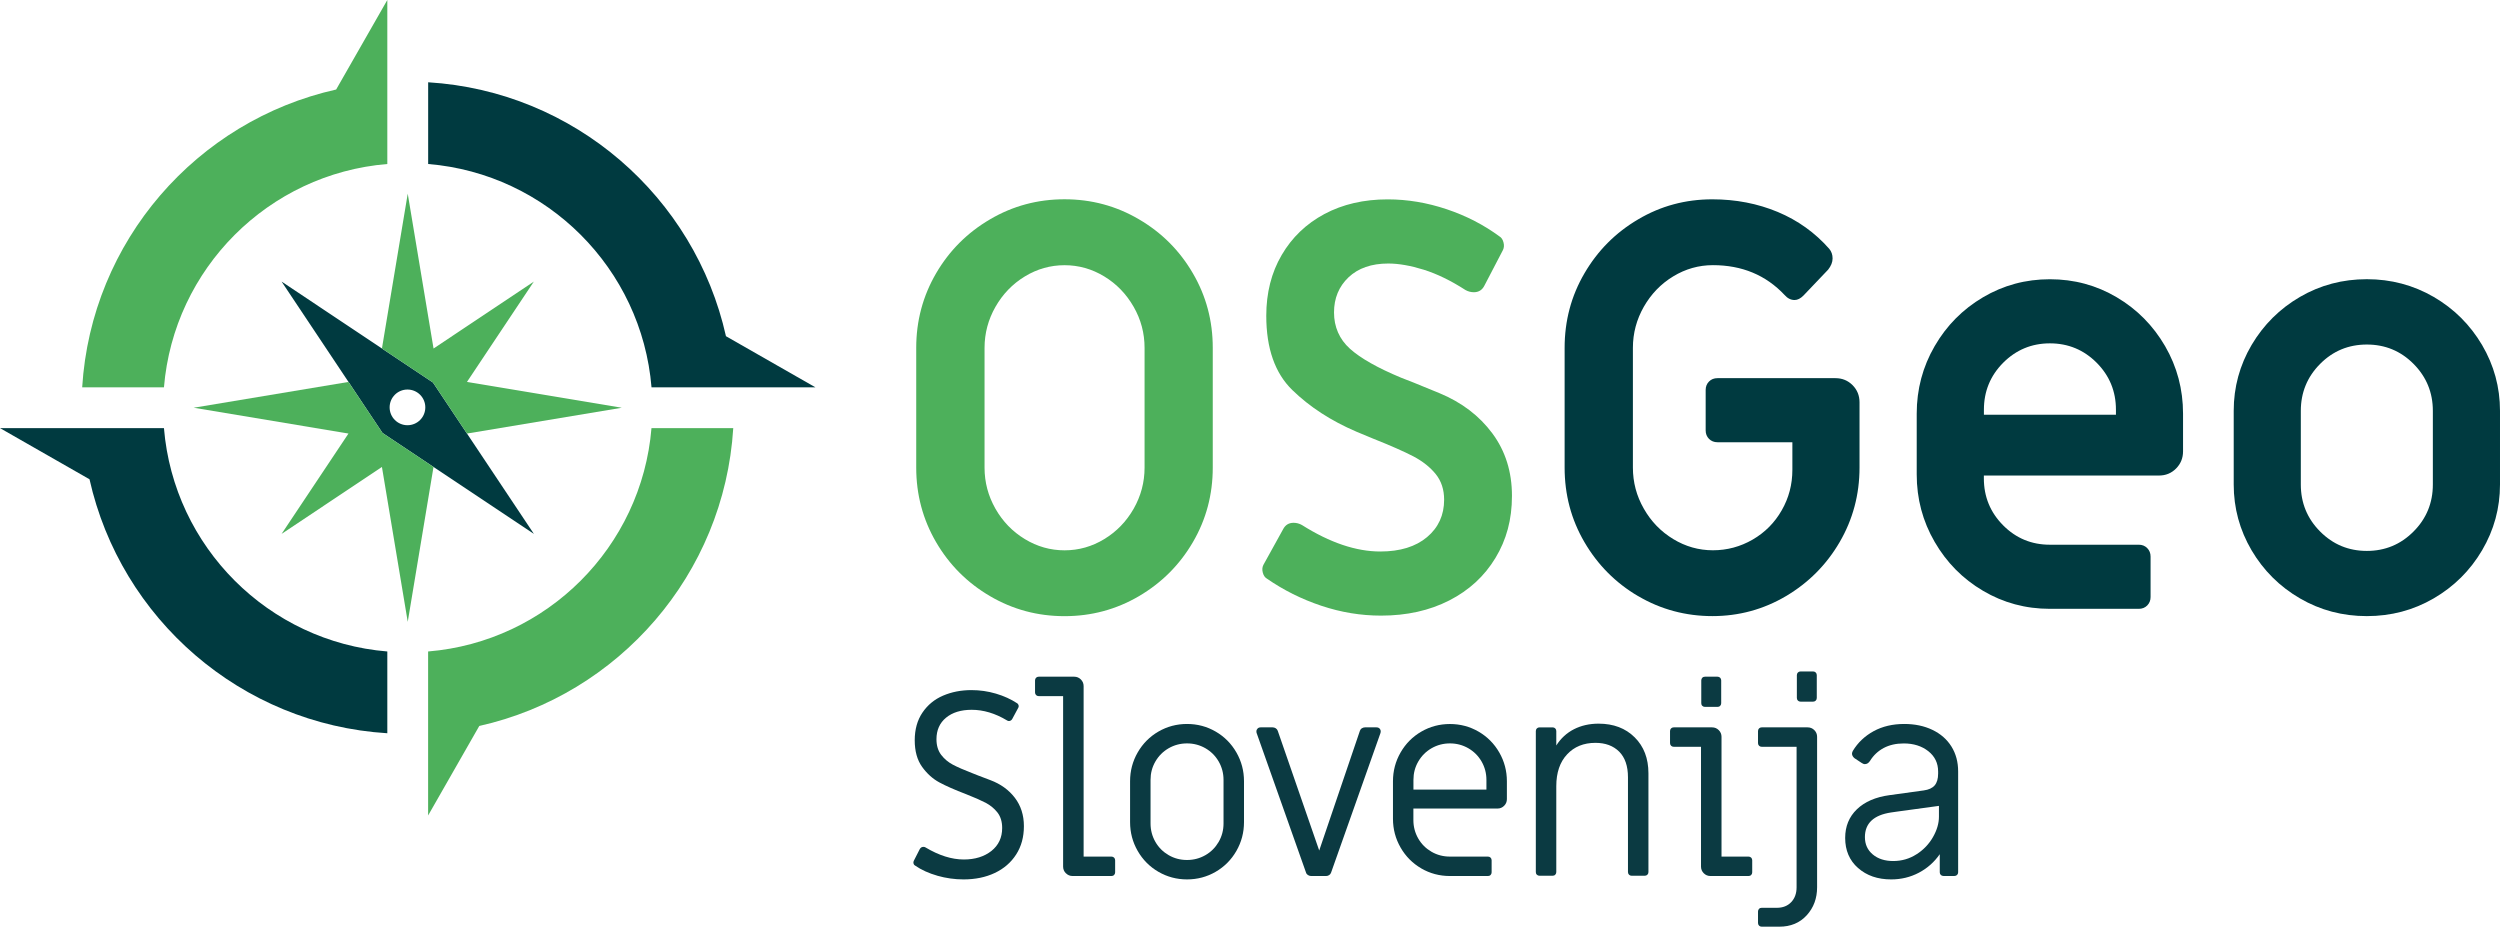<?xml version="1.0" encoding="UTF-8"?>
<svg id="Layer_1" data-name="Layer 1" xmlns="http://www.w3.org/2000/svg" viewBox="0 0 552.13 204.67">
  <defs>
    <style>
      .cls-1 {
        fill: #4db05b;
      }

      .cls-2 {
        fill: #003a40;
      }

      .cls-3 {
        fill: #0b3a42;
      }
    </style>
  </defs>
  <g>
    <path class="cls-3" d="M207.04,193.41c-1.91-.54-3.57-1.3-4.96-2.26-.16-.08-.26-.21-.32-.41-.06-.19-.05-.39.03-.58l1.33-2.61c.19-.35.46-.52.81-.52.19,0,.35.04.46.12,2.98,1.78,5.8,2.67,8.47,2.67,2.47,0,4.5-.63,6.09-1.88,1.58-1.26,2.38-2.95,2.38-5.08,0-1.39-.35-2.53-1.04-3.42-.7-.89-1.57-1.6-2.61-2.15-1.04-.54-2.49-1.18-4.35-1.91-2.44-.93-4.39-1.79-5.86-2.58-1.47-.79-2.75-1.94-3.83-3.45-1.08-1.51-1.62-3.46-1.62-5.86s.57-4.44,1.71-6.12c1.14-1.68,2.66-2.93,4.55-3.74,1.89-.81,3.98-1.22,6.26-1.22,1.86,0,3.66.26,5.42.78,1.76.52,3.31,1.23,4.67,2.12.15.08.26.22.32.44s.03.42-.09.61l-1.28,2.38c-.12.23-.29.39-.52.46-.23.08-.46.04-.7-.12-2.59-1.55-5.18-2.32-7.77-2.32-2.36,0-4.24.58-5.65,1.74-1.41,1.16-2.12,2.75-2.12,4.76,0,1.39.35,2.54,1.04,3.45.7.91,1.56,1.63,2.58,2.17,1.02.54,2.48,1.18,4.38,1.91.35.15,1.65.66,3.92,1.51,2.26.85,4.06,2.15,5.39,3.89s2,3.83,2,6.26-.57,4.49-1.71,6.26c-1.14,1.78-2.72,3.14-4.73,4.09-2.01.95-4.31,1.42-6.9,1.42-1.93,0-3.86-.27-5.77-.81Z"/>
    <path class="cls-3" d="M235.4,192.86c-.41-.41-.61-.9-.61-1.48v-37.64h-5.39c-.23,0-.43-.08-.58-.23-.15-.15-.23-.35-.23-.58v-2.67c0-.23.08-.42.23-.58.15-.15.35-.23.58-.23h7.83c.58,0,1.07.2,1.48.61.41.41.61.9.61,1.48v37.64h6.15c.23,0,.42.08.58.23.15.15.23.35.23.58v2.67c0,.23-.08.43-.23.58-.16.16-.35.23-.58.23h-8.58c-.58,0-1.07-.2-1.48-.61Z"/>
    <path class="cls-3" d="M255.84,192.54c-1.93-1.12-3.46-2.66-4.58-4.61-1.12-1.95-1.68-4.07-1.68-6.35v-9.05c0-2.28.56-4.4,1.68-6.35,1.12-1.95,2.65-3.49,4.58-4.61,1.93-1.12,4.04-1.68,6.32-1.68s4.39.56,6.32,1.68c1.93,1.12,3.46,2.66,4.58,4.61,1.12,1.95,1.68,4.07,1.68,6.35v9.05c0,2.28-.56,4.4-1.68,6.35-1.12,1.95-2.65,3.49-4.58,4.61-1.93,1.12-4.04,1.68-6.32,1.68s-4.39-.56-6.32-1.68ZM266.22,188.86c1.24-.71,2.21-1.69,2.93-2.93.71-1.24,1.07-2.59,1.07-4.06v-9.63c0-1.47-.36-2.82-1.07-4.06-.72-1.24-1.69-2.21-2.93-2.93-1.24-.71-2.59-1.07-4.06-1.07s-2.82.36-4.06,1.07c-1.24.72-2.21,1.69-2.93,2.93-.72,1.24-1.07,2.59-1.07,4.06v9.63c0,1.47.36,2.82,1.07,4.06.71,1.24,1.69,2.21,2.93,2.93,1.24.72,2.59,1.07,4.06,1.07s2.82-.36,4.06-1.07Z"/>
    <path class="cls-3" d="M288.87,193.27c-.21-.13-.36-.32-.43-.55l-10.9-30.8c-.04-.08-.06-.21-.06-.41,0-.23.09-.43.26-.61.17-.17.4-.26.67-.26h2.67c.23,0,.45.07.67.2.21.14.36.32.44.55l9.16,26.45,8.99-26.45c.08-.23.22-.42.44-.55.21-.13.43-.2.67-.2h2.55c.35,0,.61.13.78.38.17.25.2.55.09.9l-10.9,30.8c-.08.23-.22.42-.43.55-.21.14-.44.2-.67.2h-3.31c-.23,0-.46-.07-.67-.2Z"/>
    <path class="cls-3" d="M313.9,191.79c-1.93-1.12-3.46-2.66-4.58-4.61-1.12-1.95-1.68-4.07-1.68-6.35v-8.29c0-2.28.56-4.4,1.68-6.35,1.12-1.95,2.65-3.49,4.58-4.61,1.93-1.12,4.04-1.68,6.32-1.68s4.39.56,6.32,1.68c1.93,1.12,3.46,2.66,4.58,4.61,1.12,1.95,1.68,4.07,1.68,6.35v3.94c0,.58-.2,1.07-.61,1.48-.41.41-.9.61-1.48.61h-18.56v2.55c0,1.47.36,2.82,1.07,4.06.71,1.24,1.69,2.21,2.93,2.93,1.24.72,2.59,1.07,4.06,1.07h8.41c.23,0,.43.08.58.23s.23.35.23.58v2.67c0,.23-.08.43-.23.58-.15.16-.35.23-.58.23h-8.41c-2.28,0-4.39-.56-6.32-1.68ZM328.28,174.39v-2.15c0-1.47-.36-2.82-1.07-4.06-.72-1.24-1.69-2.21-2.93-2.93-1.24-.71-2.59-1.07-4.06-1.07s-2.82.36-4.06,1.07c-1.24.72-2.21,1.69-2.93,2.93-.72,1.24-1.07,2.59-1.07,4.06v2.15h16.12Z"/>
    <path class="cls-3" d="M339.42,193.18c-.16-.15-.23-.35-.23-.58v-31.15c0-.23.08-.43.23-.58.15-.15.35-.23.58-.23h2.9c.23,0,.43.08.58.23s.23.35.23.58v3.19c1-1.58,2.31-2.78,3.92-3.6,1.6-.81,3.41-1.22,5.42-1.22,3.29,0,5.95,1.01,7.97,3.02,2.03,2.01,3.04,4.66,3.04,7.95v21.81c0,.23-.08.43-.23.58s-.35.23-.58.23h-2.9c-.23,0-.43-.08-.58-.23-.15-.15-.23-.35-.23-.58v-20.94c0-2.47-.65-4.36-1.94-5.66-1.3-1.29-3.04-1.94-5.25-1.94-2.59,0-4.68.85-6.26,2.55-1.59,1.7-2.38,4.04-2.38,7.02v18.97c0,.23-.08.43-.23.58-.15.16-.35.23-.58.23h-2.9c-.23,0-.43-.08-.58-.23Z"/>
    <path class="cls-3" d="M376.28,192.86c-.41-.41-.61-.9-.61-1.48v-26.45h-6.03c-.23,0-.43-.08-.58-.23s-.23-.35-.23-.58v-2.67c0-.23.08-.43.23-.58s.35-.23.58-.23h8.47c.58,0,1.07.2,1.48.61.41.41.61.9.61,1.48v26.45h5.97c.23,0,.42.08.58.23.15.15.23.35.23.58v2.67c0,.23-.08.43-.23.58-.16.16-.35.23-.58.23h-8.41c-.58,0-1.07-.2-1.48-.61ZM375.96,155.89c-.16-.15-.23-.35-.23-.58v-5.05c0-.23.08-.42.23-.58s.35-.23.58-.23h2.78c.23,0,.42.08.58.23.15.16.23.35.23.58v5.05c0,.23-.08.43-.23.58-.16.16-.35.23-.58.23h-2.78c-.23,0-.43-.08-.58-.23Z"/>
    <path class="cls-3" d="M388.49,204.43c-.15-.16-.23-.35-.23-.58v-2.55c0-.23.08-.43.23-.58.15-.16.35-.23.58-.23h3.36c1.31,0,2.37-.42,3.16-1.25.79-.83,1.19-1.92,1.19-3.28v-31.03h-7.71c-.23,0-.43-.08-.58-.23s-.23-.35-.23-.58v-2.67c0-.23.08-.43.23-.58s.35-.23.58-.23h10.15c.58,0,1.07.2,1.48.61.41.41.61.9.61,1.48v33.23c0,2.44-.76,4.5-2.29,6.18-1.53,1.68-3.55,2.52-6.06,2.52h-3.89c-.23,0-.43-.08-.58-.23ZM397.07,154.73c-.15-.15-.23-.35-.23-.58v-5.05c0-.23.08-.42.23-.58.15-.15.35-.23.58-.23h2.78c.23,0,.42.08.58.23.15.16.23.35.23.58v5.05c0,.23-.08.43-.23.58s-.35.23-.58.23h-2.78c-.23,0-.43-.08-.58-.23Z"/>
    <path class="cls-3" d="M410.35,191.7c-1.9-1.68-2.84-3.9-2.84-6.64,0-2.55.86-4.66,2.58-6.32,1.72-1.66,4.13-2.71,7.22-3.13l7.54-1.04c1.12-.15,1.93-.53,2.44-1.13.5-.6.75-1.46.75-2.58v-.46c0-1.86-.72-3.35-2.17-4.5-1.45-1.14-3.26-1.71-5.42-1.71-1.7,0-3.18.34-4.44,1.01-1.26.68-2.25,1.62-2.99,2.81-.31.5-.7.75-1.16.75-.23,0-.48-.1-.75-.29l-1.57-1.04c-.35-.31-.52-.64-.52-.99,0-.15.06-.35.17-.58,1.12-1.86,2.66-3.31,4.61-4.38,1.95-1.06,4.21-1.59,6.76-1.59,2.32,0,4.39.43,6.21,1.3,1.82.87,3.22,2.1,4.21,3.68.99,1.59,1.48,3.42,1.48,5.51v22.27c0,.23-.08.43-.23.58s-.35.23-.58.23h-2.44c-.23,0-.43-.08-.58-.23-.15-.15-.23-.35-.23-.58v-4c-1.2,1.74-2.74,3.1-4.61,4.09-1.88.99-3.92,1.48-6.12,1.48-2.98,0-5.41-.84-7.31-2.52ZM423.29,188.66c1.55-1,2.75-2.27,3.62-3.8.87-1.53,1.31-3.02,1.31-4.5v-2.38c-.93.12-3.91.52-8.93,1.22l-1.62.23c-3.87.58-5.8,2.4-5.8,5.45,0,1.59.58,2.86,1.74,3.83,1.16.97,2.67,1.45,4.52,1.45s3.62-.5,5.16-1.51Z"/>
  </g>
  <g>
    <path class="cls-1" d="M218.67,131.67c-5.03-2.94-9-6.91-11.93-11.93-2.92-5.01-4.39-10.5-4.39-16.47v-26.45c0-5.96,1.47-11.45,4.39-16.46,2.93-5.02,6.9-8.99,11.93-11.93,5.02-2.95,10.5-4.42,16.43-4.42s11.41,1.47,16.43,4.42c5.02,2.93,9,6.91,11.92,11.93,2.93,5.01,4.39,10.49,4.39,16.46v26.45c0,5.96-1.46,11.46-4.39,16.47-2.92,5.01-6.9,8.98-11.92,11.93-5.03,2.94-10.5,4.41-16.43,4.41s-11.41-1.47-16.43-4.41M243.88,119.06c2.72-1.65,4.88-3.89,6.49-6.7,1.6-2.82,2.41-5.84,2.41-9.08v-26.45c0-3.24-.8-6.26-2.41-9.07-1.61-2.81-3.77-5.06-6.49-6.71-2.72-1.65-5.64-2.48-8.77-2.48s-6.06.83-8.77,2.48c-2.72,1.65-4.88,3.9-6.49,6.71-1.6,2.82-2.41,5.84-2.41,9.07v26.45c0,3.24.81,6.26,2.41,9.08,1.61,2.82,3.77,5.05,6.49,6.7,2.72,1.65,5.64,2.48,8.77,2.48s6.06-.83,8.77-2.48"/>
    <path class="cls-1" d="M291.8,133.78c-4.33-1.45-8.34-3.45-12.05-6.02-.41-.25-.7-.68-.86-1.3-.17-.63-.12-1.18.12-1.68l4.33-7.83c.49-.99,1.27-1.49,2.35-1.49.66,0,1.28.17,1.86.5,6.17,3.89,11.94,5.84,17.3,5.84,4.36,0,7.81-1.07,10.32-3.18,2.51-2.11,3.77-4.86,3.77-8.26,0-2.23-.62-4.12-1.85-5.65-1.24-1.53-2.89-2.84-4.94-3.92-2.06-1.07-5.07-2.4-9.02-3.97l-3.58-1.49c-5.6-2.4-10.32-5.47-14.14-9.19-3.83-3.73-5.75-9.2-5.75-16.4,0-5.05,1.13-9.53,3.4-13.41,2.27-3.89,5.42-6.91,9.45-9.07,4.04-2.15,8.69-3.23,13.96-3.23,4.37,0,8.71.73,13.04,2.18,4.32,1.45,8.21,3.46,11.68,6.02.41.24.7.68.86,1.31.17.62.12,1.18-.12,1.68l-4.08,7.83c-.49,1-1.28,1.49-2.35,1.49-.66,0-1.28-.17-1.85-.49-3.21-2.07-6.28-3.56-9.2-4.48-2.93-.91-5.54-1.37-7.85-1.37-3.71,0-6.63,1.02-8.77,3.04-2.14,2.04-3.21,4.62-3.21,7.77s1.17,5.9,3.52,8.01c2.35,2.11,6.12,4.24,11.31,6.4.74.25,3.56,1.39,8.46,3.41,4.9,2.03,8.8,4.99,11.68,8.88,2.89,3.9,4.33,8.5,4.33,13.79s-1.22,9.71-3.65,13.73c-2.43,4.02-5.83,7.15-10.2,9.38-4.36,2.23-9.39,3.35-15.07,3.35-4.45,0-8.83-.72-13.16-2.17"/>
    <path class="cls-2" d="M361.8,131.67c-4.99-2.94-8.94-6.91-11.87-11.93-2.93-5.01-4.38-10.5-4.38-16.47v-26.45c0-5.96,1.45-11.45,4.38-16.46,2.93-5.02,6.88-8.99,11.87-11.92,4.98-2.95,10.44-4.42,16.37-4.42,5.19,0,10.01.94,14.45,2.79,4.45,1.86,8.24,4.59,11.37,8.14.49.59.74,1.29.74,2.12s-.33,1.65-.98,2.48l-5.44,5.71c-.66.67-1.32,1-1.97,1-.82,0-1.57-.37-2.22-1.12-4.12-4.38-9.39-6.58-15.82-6.58-3.13,0-6.05.83-8.77,2.48-2.72,1.65-4.88,3.9-6.49,6.71-1.6,2.82-2.41,5.84-2.41,9.07v26.45c0,3.24.8,6.26,2.41,9.07,1.6,2.82,3.77,5.06,6.49,6.71,2.72,1.65,5.64,2.48,8.77,2.48s6.06-.79,8.78-2.36c2.72-1.58,4.86-3.73,6.42-6.47,1.57-2.73,2.35-5.71,2.35-8.94v-6.09h-16.55c-.75,0-1.36-.25-1.86-.74-.49-.5-.74-1.12-.74-1.87v-8.94c0-.74.25-1.37.74-1.86.5-.5,1.11-.74,1.86-.74h26.07c1.48,0,2.73.51,3.77,1.54,1.03,1.04,1.54,2.3,1.54,3.79v14.41c0,5.96-1.47,11.46-4.39,16.47-2.92,5.01-6.88,8.98-11.86,11.93-4.99,2.94-10.41,4.41-16.25,4.41s-11.4-1.47-16.37-4.41"/>
    <path class="cls-2" d="M437.96,130.48c-4.49-2.64-8.05-6.25-10.69-10.81-2.64-4.55-3.96-9.51-3.96-14.9v-13.41c0-5.38,1.32-10.36,3.96-14.91,2.63-4.55,6.2-8.15,10.69-10.8,4.49-2.65,9.41-3.98,14.76-3.98s10.28,1.33,14.76,3.98c4.49,2.65,8.05,6.26,10.69,10.8,2.64,4.56,3.96,9.53,3.96,14.91v8.33c0,1.49-.52,2.75-1.54,3.78-1.03,1.04-2.29,1.55-3.77,1.55h-38.68v.63c0,4.05,1.42,7.51,4.26,10.37,2.84,2.86,6.28,4.28,10.32,4.28h19.65c.74,0,1.36.25,1.85.75.49.5.74,1.11.74,1.86v8.95c0,.74-.25,1.36-.74,1.86-.49.49-1.11.74-1.85.74h-19.65c-5.35,0-10.28-1.33-14.76-3.98M467.31,91.6v-1.11c0-4.07-1.42-7.52-4.26-10.38-2.84-2.85-6.29-4.28-10.32-4.28s-7.47,1.43-10.32,4.28c-2.84,2.86-4.26,6.31-4.26,10.38v1.11h29.16Z"/>
    <path class="cls-2" d="M507.96,132.16c-4.49-2.61-8.05-6.15-10.69-10.62-2.63-4.48-3.95-9.32-3.95-14.54v-16.27c0-5.22,1.32-10.06,3.95-14.54,2.64-4.46,6.2-8.01,10.69-10.62,4.49-2.61,9.41-3.91,14.76-3.91s10.27,1.31,14.76,3.91c4.49,2.61,8.05,6.16,10.69,10.62,2.63,4.48,3.96,9.32,3.96,14.54v16.27c0,5.22-1.32,10.06-3.96,14.54-2.64,4.48-6.21,8.01-10.69,10.62-4.49,2.61-9.41,3.91-14.76,3.91s-10.28-1.3-14.76-3.91M533.04,117.38c2.84-2.85,4.26-6.32,4.26-10.37v-16.27c0-4.05-1.42-7.51-4.26-10.37-2.84-2.86-6.28-4.28-10.32-4.28s-7.48,1.42-10.32,4.28c-2.84,2.86-4.26,6.32-4.26,10.37v16.27c0,4.05,1.42,7.52,4.26,10.37,2.84,2.86,6.28,4.29,10.32,4.29s7.48-1.43,10.32-4.29"/>
    <path class="cls-1" d="M85.54,36.22V0l-11.3,19.77c-30.76,6.89-54.09,33.44-56.09,65.78h18.06c2.17-26.24,23.08-47.16,49.33-49.33"/>
    <path class="cls-2" d="M36.22,94.55H0l19.77,11.3c6.89,30.76,33.43,54.09,65.77,56.09v-18.06c-26.24-2.16-47.16-23.08-49.33-49.32"/>
    <path class="cls-2" d="M143.88,85.55h36.22l-19.77-11.3c-6.88-30.76-33.43-54.09-65.77-56.08v18.05c26.24,2.17,47.16,23.08,49.33,49.33"/>
    <path class="cls-1" d="M94.55,143.88v36.22l11.3-19.77c30.76-6.89,54.09-33.44,56.09-65.77h-18.06c-2.17,26.24-23.08,47.15-49.33,49.32"/>
    <path class="cls-2" d="M95.62,84.48l-33.43-22.29,22.29,33.43,33.43,22.29-22.29-33.43ZM89.99,93.91c-2.17,0-3.94-1.76-3.94-3.94s1.76-3.94,3.94-3.94,3.94,1.76,3.94,3.94-1.76,3.94-3.94,3.94"/>
    <polygon class="cls-1" points="84.48 95.62 76.96 84.35 42.77 90.05 76.96 95.75 62.19 117.91 84.35 103.13 90.05 137.33 95.74 103.13 84.48 95.62"/>
    <polygon class="cls-1" points="103.13 84.35 117.9 62.19 95.75 76.97 90.05 42.77 84.35 76.97 95.62 84.48 103.13 95.75 137.32 90.05 103.13 84.35"/>
  </g>
</svg>